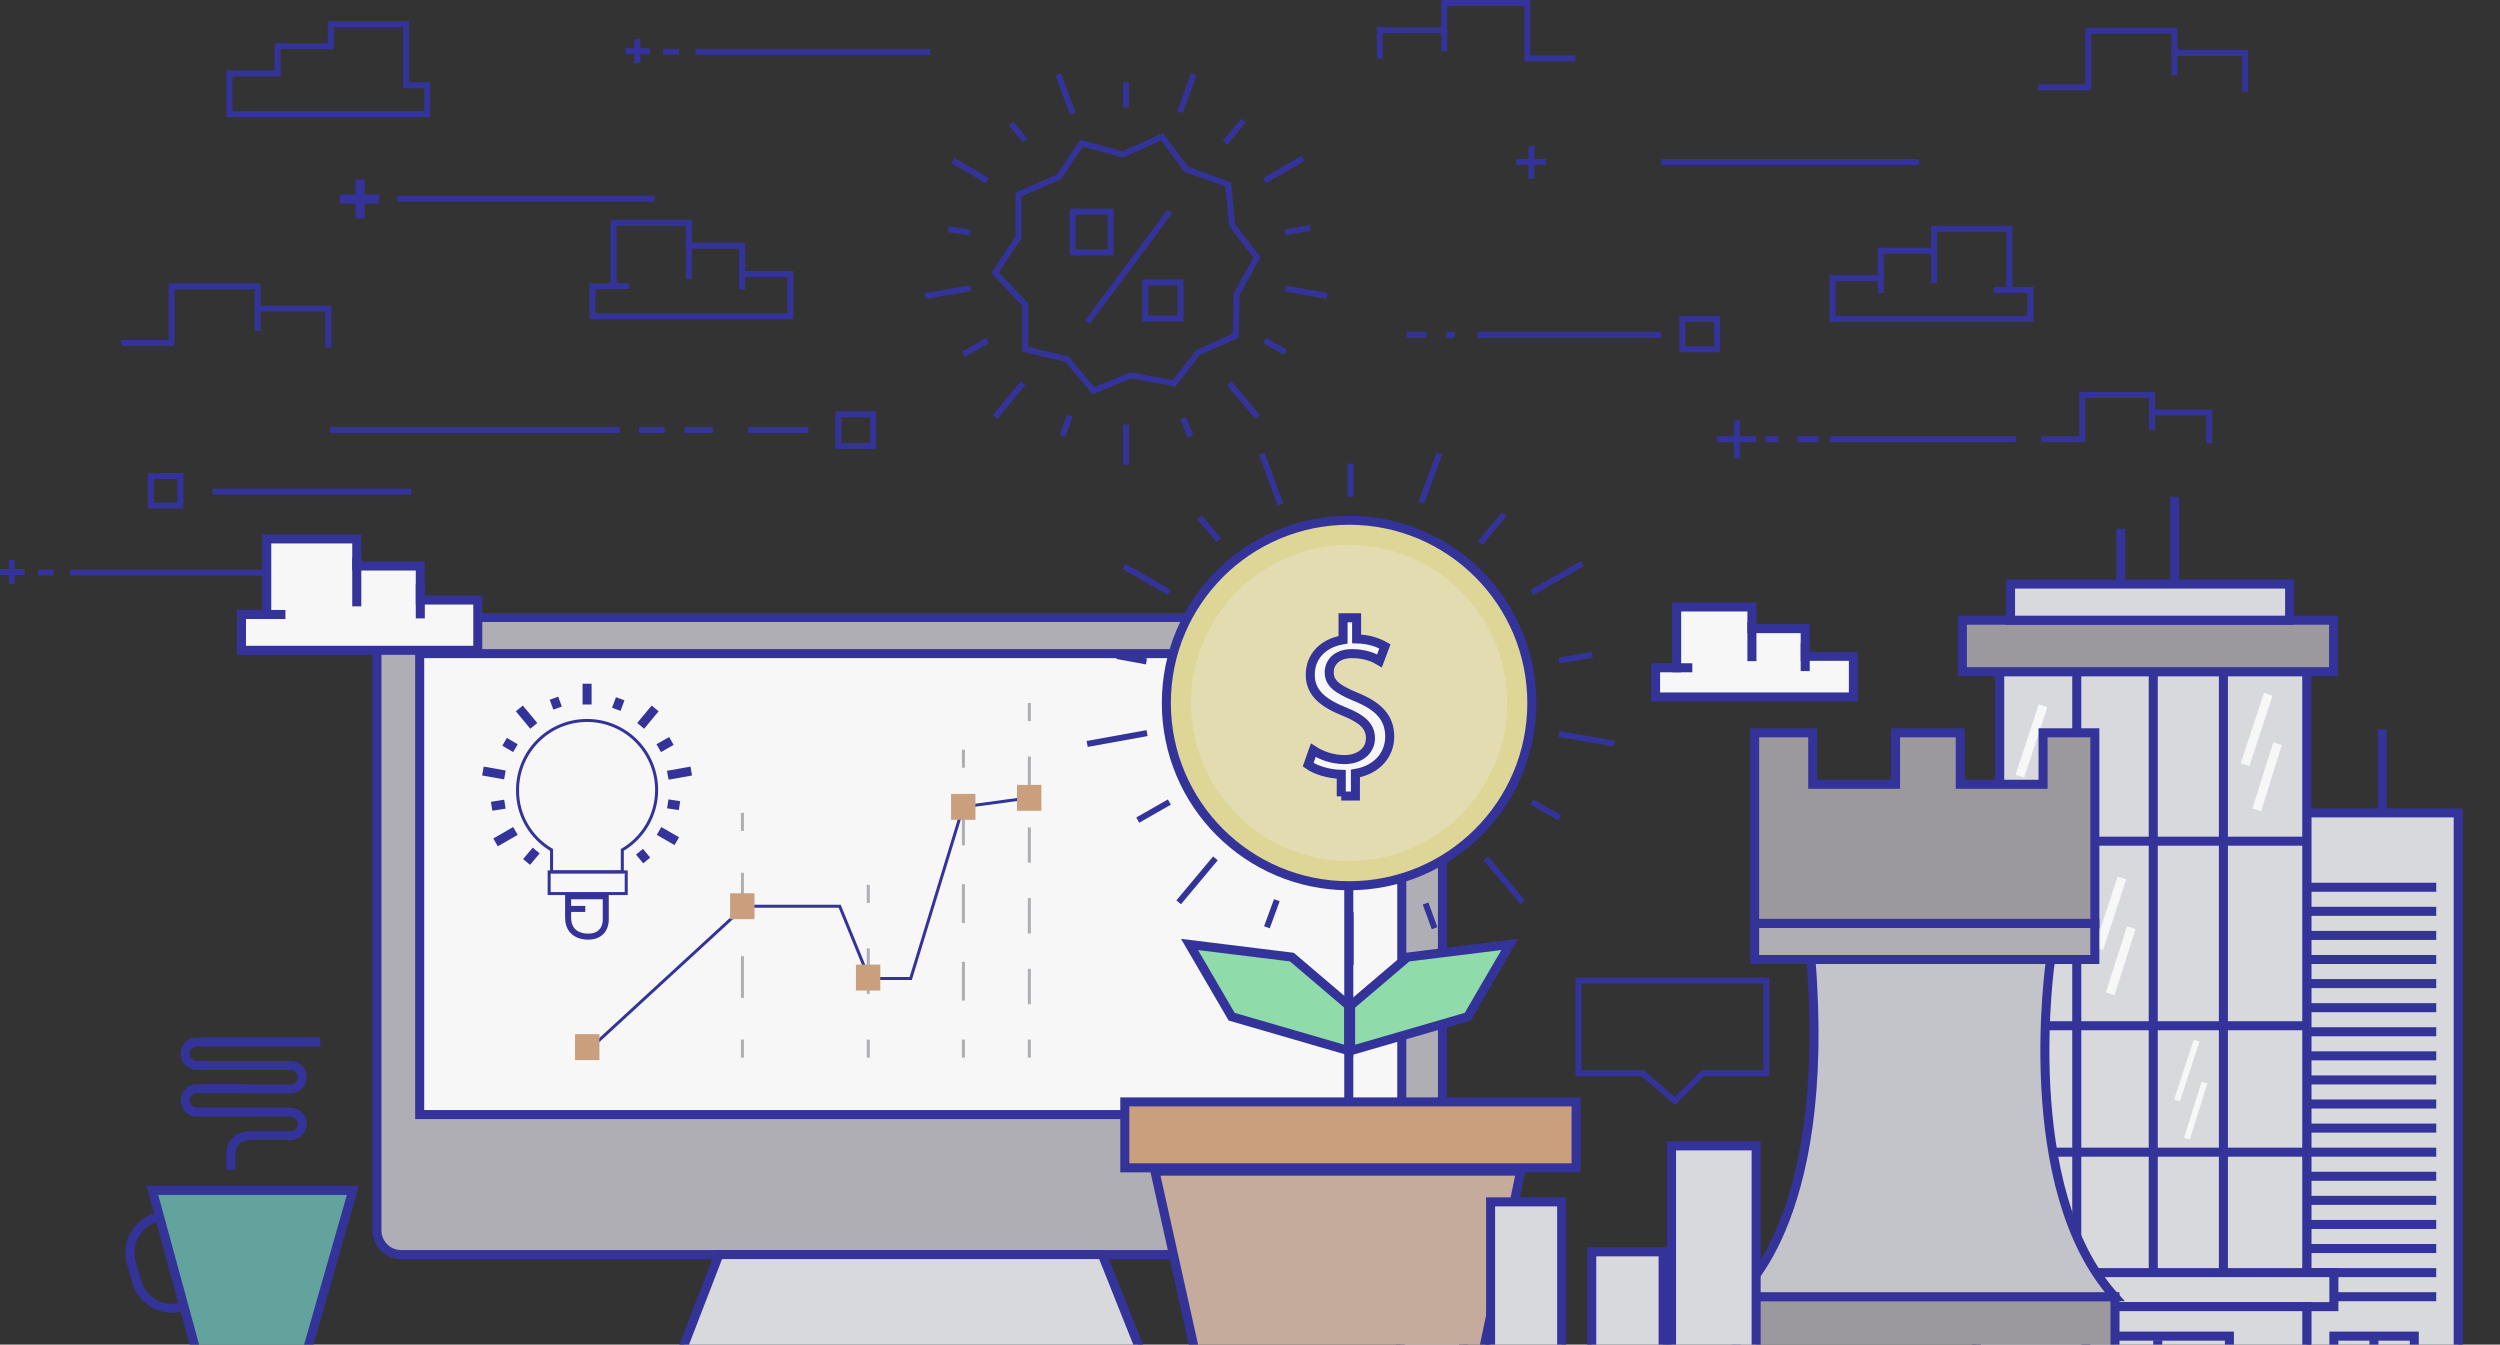 <svg version="1.1" class="img-responsive-SVG servicios_icono" id="servicios_icono4" 
	 xmlns="http://www.w3.org/2000/svg" xmlns:xlink="http://www.w3.org/1999/xlink" xmlns:a="http://ns.adobe.com/AdobeSVGViewerExtensions/3.0/"
	 x="0px" y="0px" width="830.376px" height="446.609px" viewBox="0 0 830.376 446.609" enable-background="new 0 0 830.376 446.609"
	 xml:space="preserve" preserveAspectRatio="xMinYMin">
<rect x="0" y="0" width="830.376" height="446.609" fill="#333333" stroke="none"/>
<defs>
</defs>
<g id="Edi2_1_">
	
		<rect id="Fondo_x5F_Edi2_1_" x="766.2" y="270" fill="#D7D9DD" stroke="#333399" stroke-width="3" stroke-miterlimit="10" width="50.3" height="190.9"/>
	<g id="LineasEdi2_1_">
		<line fill="none" stroke="#333399" stroke-width="3" stroke-miterlimit="10" x1="756.5" y1="294.7" x2="809.2" y2="294.7"/>
		<line fill="none" stroke="#333399" stroke-width="3" stroke-miterlimit="10" x1="756.5" y1="302.7" x2="809.2" y2="302.7"/>
		<line fill="none" stroke="#333399" stroke-width="3" stroke-miterlimit="10" x1="756.5" y1="310.7" x2="809.2" y2="310.7"/>
		<line fill="none" stroke="#333399" stroke-width="3" stroke-miterlimit="10" x1="756.5" y1="318.7" x2="809.2" y2="318.7"/>
		<line fill="none" stroke="#333399" stroke-width="3" stroke-miterlimit="10" x1="756.5" y1="326.7" x2="809.2" y2="326.7"/>
		<line fill="none" stroke="#333399" stroke-width="3" stroke-miterlimit="10" x1="756.5" y1="334.7" x2="809.2" y2="334.7"/>
		<line fill="none" stroke="#333399" stroke-width="3" stroke-miterlimit="10" x1="756.5" y1="342.7" x2="809.2" y2="342.7"/>
		<line fill="none" stroke="#333399" stroke-width="3" stroke-miterlimit="10" x1="756.5" y1="350.7" x2="809.2" y2="350.7"/>
		<line fill="none" stroke="#333399" stroke-width="3" stroke-miterlimit="10" x1="756.5" y1="358.7" x2="809.2" y2="358.7"/>
		<line fill="none" stroke="#333399" stroke-width="3" stroke-miterlimit="10" x1="756.5" y1="366.7" x2="809.2" y2="366.7"/>
		<line fill="none" stroke="#333399" stroke-width="3" stroke-miterlimit="10" x1="756.5" y1="374.7" x2="809.2" y2="374.7"/>
		<line fill="none" stroke="#333399" stroke-width="3" stroke-miterlimit="10" x1="756.5" y1="382.7" x2="809.2" y2="382.7"/>
		<line fill="none" stroke="#333399" stroke-width="3" stroke-miterlimit="10" x1="756.5" y1="390.7" x2="809.2" y2="390.7"/>
		<line fill="none" stroke="#333399" stroke-width="3" stroke-miterlimit="10" x1="756.5" y1="398.7" x2="809.2" y2="398.7"/>
		<line fill="none" stroke="#333399" stroke-width="3" stroke-miterlimit="10" x1="756.5" y1="406.7" x2="809.2" y2="406.7"/>
		<line fill="none" stroke="#333399" stroke-width="3" stroke-miterlimit="10" x1="756.5" y1="414.7" x2="809.2" y2="414.7"/>
		<line fill="none" stroke="#333399" stroke-width="3" stroke-miterlimit="10" x1="756.5" y1="422.7" x2="809.2" y2="422.7"/>
		<line fill="none" stroke="#333399" stroke-width="3" stroke-miterlimit="10" x1="756.5" y1="430.7" x2="809.2" y2="430.7"/>
		<line fill="none" stroke="#333399" stroke-width="3" stroke-miterlimit="10" x1="791.3" y1="271.3" x2="791.3" y2="242.3"/>
		<polyline fill="none" stroke="#333399" stroke-width="3" stroke-miterlimit="10" points="775.2,460.9 775.2,443.8 801.9,443.8 
			801.9,460.9 		"/>
		<line fill="none" stroke="#333399" stroke-width="3" stroke-miterlimit="10" x1="788.5" y1="443.8" x2="788.5" y2="460.9"/>
	</g>
</g>
<g id="Edi1_1_">
	
		<rect id="Fondo_x5F_Edi1_1_" x="664.2" y="223.1" fill="#D7D9DD" stroke="#333399" stroke-width="3" stroke-miterlimit="10" width="102" height="200.7"/>
	<rect x="687.2" y="422.7" fill="#D7D9DD" stroke="#333399" stroke-width="3" stroke-miterlimit="10" width="88" height="11.3"/>
	<rect x="656.5" y="434" fill="#D7D9DD" stroke="#333399" stroke-width="3" stroke-miterlimit="10" width="109.7" height="26.9"/>
	<line fill="none" stroke="#333399" stroke-width="3" stroke-miterlimit="10" x1="689.8" y1="223.1" x2="689.8" y2="422.7"/>
	<line fill="none" stroke="#333399" stroke-width="3" stroke-miterlimit="10" x1="738.5" y1="223.1" x2="738.5" y2="422.7"/>
	<line fill="none" stroke="#333399" stroke-width="3" stroke-miterlimit="10" x1="715.2" y1="223.1" x2="715.2" y2="422.7"/>
	<line fill="none" stroke="#333399" stroke-width="3" stroke-miterlimit="10" x1="664.2" y1="279.4" x2="766.2" y2="279.4"/>
	<line fill="none" stroke="#333399" stroke-width="3" stroke-miterlimit="10" x1="664.2" y1="340.7" x2="766.2" y2="340.7"/>
	<line fill="none" stroke="#333399" stroke-width="3" stroke-miterlimit="10" x1="664.2" y1="382.7" x2="766.2" y2="382.7"/>
	<rect x="692.8" y="443.8" fill="none" stroke="#333399" stroke-width="3" stroke-miterlimit="10" width="47.7" height="16.2"/>
	<line fill="none" stroke="#333399" stroke-width="3" stroke-miterlimit="10" x1="716.7" y1="445.2" x2="716.7" y2="460.9"/>
	<g id="Reflejo_1_">
		<line fill="none" stroke="#F7F7F8" stroke-width="3" stroke-miterlimit="10" x1="674.8" y1="272.9" x2="681.7" y2="250.9"/>
		<line fill="none" stroke="#F7F7F8" stroke-width="3" stroke-miterlimit="10" x1="745.7" y1="254" x2="753.4" y2="230.6"/>
		<line fill="none" stroke="#F7F7F8" stroke-width="3" stroke-miterlimit="10" x1="749.6" y1="269" x2="756.5" y2="247"/>
		<line fill="none" stroke="#F7F7F8" stroke-width="3" stroke-miterlimit="10" x1="697.1" y1="315.1" x2="704.8" y2="291.6"/>
		<line fill="none" stroke="#F7F7F8" stroke-width="3" stroke-miterlimit="10" x1="700.9" y1="330.1" x2="707.9" y2="308.1"/>
		<line fill="none" stroke="#F7F7F8" stroke-width="2" stroke-miterlimit="10" x1="723.1" y1="365.5" x2="729.6" y2="345.7"/>
		<line fill="none" stroke="#F7F7F8" stroke-width="2" stroke-miterlimit="10" x1="726.4" y1="378.2" x2="732.2" y2="359.6"/>
		<line fill="none" stroke="#F7F7F8" stroke-width="3" stroke-miterlimit="10" x1="670.9" y1="257.8" x2="678.6" y2="234.4"/>
	</g>
</g>
<g>
	<path fill="#AFAEB4" stroke="#333399" stroke-width="3" stroke-miterlimit="10" d="M479.1,408.7c0,4.4-3.6,8-8,8H133.2
		c-4.4,0-8-3.6-8-8V213.1c0-4.4,3.6-8,8-8h337.9c4.4,0,8,3.6,8,8L479.1,408.7L479.1,408.7z"/>
	
		<rect x="139.4" y="217.1" fill="#F7F7F8" stroke="#333399" stroke-width="3" stroke-miterlimit="10" width="326.2" height="153.1"/>
	<polygon fill="#D7D9DD" stroke="#333399" stroke-width="3" stroke-miterlimit="10" points="366.1,416.7 378.7,448.3 392.6,448.3 
		392.6,461.7 212,461.7 212,448.3 226.6,448.3 238.8,416.7 	"/>
</g>
<rect x="465.1" y="429" fill="#D7D9DD" stroke="#333399" stroke-width="3" stroke-miterlimit="10" width="21" height="26.9"/>
<rect x="576.7" y="430.7" fill="#9B999E" stroke="#333399" stroke-width="3" stroke-miterlimit="10" width="125.8" height="30.2"/>
<g>
	<polyline fill="none" stroke="#333399" stroke-miterlimit="10" points="195.1,349.1 247.4,301 278.9,301 288.7,325 302.5,325 
		319.9,268 341.9,265 	"/>
	<path id="Lamp_1_" fill="none" stroke="#333399" stroke-miterlimit="10" d="M183.2,282.3v7.3h23.5v-7.3c6.8-4,11.4-11.4,11.4-19.9
		c0-12.8-10.4-23.1-23.1-23.1c-12.8,0-23.1,10.4-23.1,23.1C171.8,270.9,176.4,278.3,183.2,282.3z"/>
	<rect x="182.4" y="289.6" fill="none" stroke="#333399" stroke-miterlimit="10" width="25.6" height="7.2"/>
	<path fill="none" stroke="#333399" stroke-width="2" stroke-miterlimit="10" d="M201.2,297.7v8c0,0,0.1,5.4-5.8,5.4
		c0,0-6.7,0.4-6.7-6.3v-7.1H201.2z"/>
	<line fill="none" stroke="#333399" stroke-width="2" stroke-miterlimit="10" x1="194.4" y1="301.9" x2="188.7" y2="301.9"/>
	<g>
		<line fill="none" stroke="#333399" stroke-width="3" stroke-miterlimit="10" x1="214.8" y1="285.8" x2="212.4" y2="282.9"/>
		<line fill="none" stroke="#333399" stroke-width="3" stroke-miterlimit="10" x1="224.8" y1="279.4" x2="218.9" y2="276"/>
		<line fill="none" stroke="#333399" stroke-width="3" stroke-miterlimit="10" x1="225.7" y1="267.6" x2="221.8" y2="267"/>
		<line fill="none" stroke="#333399" stroke-width="3" stroke-miterlimit="10" x1="229.6" y1="256.1" x2="221.8" y2="257.5"/>
		<line fill="none" stroke="#333399" stroke-width="3" stroke-miterlimit="10" x1="223" y1="246.1" x2="218.8" y2="248.5"/>
		<line fill="none" stroke="#333399" stroke-width="3" stroke-miterlimit="10" x1="217.6" y1="235.3" x2="212.8" y2="241.1"/>
		<line fill="none" stroke="#333399" stroke-width="3" stroke-miterlimit="10" x1="206" y1="232.1" x2="204.7" y2="235.6"/>
		<line fill="none" stroke="#333399" stroke-width="3" stroke-miterlimit="10" x1="195" y1="227.1" x2="195" y2="234"/>
		<line fill="none" stroke="#333399" stroke-width="3" stroke-miterlimit="10" x1="184" y1="231.9" x2="185.2" y2="235.2"/>
		<line fill="none" stroke="#333399" stroke-width="3" stroke-miterlimit="10" x1="172.5" y1="235.3" x2="177.3" y2="241.1"/>
		<line fill="none" stroke="#333399" stroke-width="3" stroke-miterlimit="10" x1="167.6" y1="246.4" x2="171.2" y2="248.5"/>
		<line fill="none" stroke="#333399" stroke-width="3" stroke-miterlimit="10" x1="160.4" y1="256.1" x2="167.7" y2="257.4"/>
		<line fill="none" stroke="#333399" stroke-width="3" stroke-miterlimit="10" x1="163.3" y1="267.8" x2="167.7" y2="267.1"/>
		<line fill="none" stroke="#333399" stroke-width="3" stroke-miterlimit="10" x1="164.6" y1="279.8" x2="171.2" y2="276"/>
		<line fill="none" stroke="#333399" stroke-width="3" stroke-miterlimit="10" x1="174.9" y1="286.3" x2="178.1" y2="282.5"/>
	</g>
	<g>
		<g>
			<line fill="none" stroke="#AFAEB4" stroke-miterlimit="10" x1="246.6" y1="270" x2="246.6" y2="276"/>
			
				<line fill="none" stroke="#AFAEB4" stroke-miterlimit="10" stroke-dasharray="13.85,13.85" x1="246.6" y1="289.9" x2="246.6" y2="338.3"/>
			<line fill="none" stroke="#AFAEB4" stroke-miterlimit="10" x1="246.6" y1="345.3" x2="246.6" y2="351.3"/>
		</g>
	</g>
	<g>
		<g>
			<line fill="none" stroke="#AFAEB4" stroke-miterlimit="10" x1="288.4" y1="293.9" x2="288.4" y2="299.9"/>
			
				<line fill="none" stroke="#AFAEB4" stroke-miterlimit="10" stroke-dasharray="15.12,15.12" x1="288.4" y1="315" x2="288.4" y2="337.7"/>
			<line fill="none" stroke="#AFAEB4" stroke-miterlimit="10" x1="288.4" y1="345.3" x2="288.4" y2="351.3"/>
		</g>
	</g>
	<g>
		<g>
			<line fill="none" stroke="#AFAEB4" stroke-miterlimit="10" x1="320" y1="249" x2="320" y2="255"/>
			
				<line fill="none" stroke="#AFAEB4" stroke-miterlimit="10" stroke-dasharray="12.889,12.889" x1="320" y1="267.9" x2="320" y2="338.8"/>
			<line fill="none" stroke="#AFAEB4" stroke-miterlimit="10" x1="320" y1="345.3" x2="320" y2="351.3"/>
		</g>
	</g>
	<g>
		<g>
			<line fill="none" stroke="#AFAEB4" stroke-miterlimit="10" x1="341.9" y1="233.5" x2="341.9" y2="239.5"/>
			
				<line fill="none" stroke="#AFAEB4" stroke-miterlimit="10" stroke-dasharray="11.75,11.75" x1="341.9" y1="251.3" x2="341.9" y2="339.4"/>
			<line fill="none" stroke="#AFAEB4" stroke-miterlimit="10" x1="341.9" y1="345.3" x2="341.9" y2="351.3"/>
		</g>
	</g>
</g>
<rect x="191" y="343.5" fill="#C99F7E" width="8.1" height="8.6"/>
<polygon fill="none" stroke="#333399" stroke-width="2" stroke-miterlimit="10" points="524.3,325.7 524.3,356.5 545.7,356.5 
	556.3,365.7 565.6,356.5 586.7,356.5 586.7,325.7 "/>
<rect x="528.7" y="415.8" fill="#D7D9DD" stroke="#333399" stroke-width="3" stroke-miterlimit="10" width="23.7" height="45.2"/>
<rect x="242.5" y="296.7" fill="#C99F7E" width="8.1" height="8.6"/>
<rect x="337.8" y="260.7" fill="#C99F7E" width="8.1" height="8.6"/>
<rect x="315.9" y="263.7" fill="#C99F7E" width="8.1" height="8.6"/>
<rect x="284.3" y="320.4" fill="#C99F7E" width="8.1" height="8.6"/>
<g id="planta_2_">
	<rect x="373.6" y="366" fill="#C99F7E" stroke="#333399" stroke-width="3" stroke-miterlimit="10" width="149.9" height="21.9"/>
	<polygon fill="#C4AB9B" stroke="#333399" stroke-width="3" stroke-miterlimit="10" points="490.1,461 399.6,461 383.6,389 
		505.1,389 	"/>
	<g id="hojas_2_">
		<polygon fill="#8FDBAA" stroke="#333399" stroke-width="3" stroke-miterlimit="10" points="448,334 429.1,317.9 395.1,313.7 
			409.1,337.7 448,349 		"/>
		<polygon fill="#8FDBAA" stroke="#333399" stroke-width="3" stroke-miterlimit="10" points="448.6,334 467.5,317.9 501.5,313.7 
			487.5,337.7 448.6,349 		"/>
	</g>
	
		<line id="tallo_2_" fill="none" stroke="#333399" stroke-width="3" stroke-miterlimit="10" x1="448" y1="294.2" x2="448" y2="366"/>
	<g id="Flor_2_">
		<circle fill="#DDD697" stroke="#333399" stroke-width="3" stroke-miterlimit="10" cx="448.1" cy="233.5" r="60.7"/>
		<circle fill="#E2DCB0" cx="448.1" cy="233.5" r="52.5"/>
		<g id="Rayos_2_">
			<line fill="none" stroke="#333399" stroke-width="2" stroke-miterlimit="10" x1="448.6" y1="154" x2="448.6" y2="165"/>
			<line fill="none" stroke="#333399" stroke-width="2" stroke-miterlimit="10" x1="419.1" y1="150.6" x2="425.3" y2="167.6"/>
			<line fill="none" stroke="#333399" stroke-width="2" stroke-miterlimit="10" x1="398.5" y1="171.9" x2="404.8" y2="179.4"/>
			<line fill="none" stroke="#333399" stroke-width="2" stroke-miterlimit="10" x1="373.3" y1="188.1" x2="388.4" y2="196.8"/>
			<line fill="none" stroke="#333399" stroke-width="2" stroke-miterlimit="10" x1="371" y1="217.9" x2="380.8" y2="219.7"/>
			<line fill="none" stroke="#333399" stroke-width="2" stroke-miterlimit="10" x1="361.1" y1="247.1" x2="381" y2="243.5"/>
			<line fill="none" stroke="#333399" stroke-width="2" stroke-miterlimit="10" x1="377.9" y1="272.4" x2="388.4" y2="266.4"/>
			<line fill="none" stroke="#333399" stroke-width="2" stroke-miterlimit="10" x1="391.5" y1="299.7" x2="403.7" y2="285.1"/>
			<line fill="none" stroke="#333399" stroke-width="2" stroke-miterlimit="10" x1="420.8" y1="308" x2="424.1" y2="299"/>
			<line fill="none" stroke="#333399" stroke-width="2" stroke-miterlimit="10" x1="448.6" y1="320.5" x2="448.6" y2="303"/>
			<line fill="none" stroke="#333399" stroke-width="2" stroke-miterlimit="10" x1="476.5" y1="308.3" x2="473.5" y2="300.1"/>
			<line fill="none" stroke="#333399" stroke-width="2" stroke-miterlimit="10" x1="505.8" y1="299.7" x2="493.5" y2="285.1"/>
			<line fill="none" stroke="#333399" stroke-width="2" stroke-miterlimit="10" x1="518.1" y1="271.7" x2="508.8" y2="266.4"/>
			<line fill="none" stroke="#333399" stroke-width="2" stroke-miterlimit="10" x1="536.2" y1="247" x2="517.8" y2="243.8"/>
			<line fill="none" stroke="#333399" stroke-width="2" stroke-miterlimit="10" x1="528.9" y1="217.5" x2="517.8" y2="219.4"/>
			<line fill="none" stroke="#333399" stroke-width="2" stroke-miterlimit="10" x1="525.6" y1="187.2" x2="508.8" y2="196.8"/>
			<line fill="none" stroke="#333399" stroke-width="2" stroke-miterlimit="10" x1="499.6" y1="170.8" x2="491.6" y2="180.4"/>
			<line fill="none" stroke="#333399" stroke-width="2" stroke-miterlimit="10" x1="478.1" y1="150.6" x2="472.1" y2="167"/>
		</g>
	</g>
	<g id="pesos_2_">
		<path fill="#F7F7F8" stroke="#333399" stroke-width="3" stroke-miterlimit="10" d="M445.5,264.5v-7.3c-4.2-0.1-8.5-1.4-11-3.2
			l1.7-4.8c2.6,1.7,6.3,3.1,10.4,3.1c5.1,0,8.6-3,8.6-7.1c0-4-2.8-6.4-8.1-8.6c-7.3-2.9-11.9-6.2-11.9-12.5c0-6,4.2-10.5,10.9-11.6
			v-7.3h4.5v7c4.3,0.1,7.3,1.3,9.4,2.5l-1.8,4.8c-1.5-0.9-4.5-2.4-9.1-2.4c-5.5,0-7.6,3.3-7.6,6.2c0,3.7,2.7,5.6,8.9,8.2
			c7.4,3,11.2,6.8,11.2,13.2c0,5.7-4,11-11.4,12.2v7.5h-4.7V264.5z"/>
	</g>
</g>
<rect x="582.8" y="306.7" fill="#AFAEB4" stroke="#333399" stroke-width="3" stroke-miterlimit="10" width="113" height="12"/>
<path fill="#C3C4CA" stroke="#333399" stroke-width="3" stroke-miterlimit="10" d="M576.7,430.7c0,0,31.9-23.3,24.8-112h79.6
	c0,0-11.3,76,21.3,112H576.7z"/>
<polygon fill="#9B999E" stroke="#333399" stroke-width="3" stroke-miterlimit="10" points="678.6,243.4 678.6,260.5 651.1,260.5 
	651.1,243.4 629.6,243.4 629.6,260.5 602.1,260.5 602.1,243.4 582.8,243.4 582.8,306.7 695.8,306.7 695.8,243.4 "/>
<rect x="555.2" y="380.6" fill="#D7D9DD" stroke="#333399" stroke-width="3" stroke-miterlimit="10" width="28.1" height="80.4"/>
<line fill="none" stroke="#333399" stroke-width="2" stroke-linecap="square" stroke-linejoin="round" stroke-miterlimit="10" x1="41.3" y1="471.3" x2="840.9" y2="471.3"/>
<line fill="none" stroke="#333399" stroke-width="2" stroke-linecap="square" stroke-linejoin="round" stroke-miterlimit="10" x1="851.5" y1="471.3" x2="877.3" y2="471.3"/>
<line fill="none" stroke="#333399" stroke-width="2" stroke-linecap="square" stroke-linejoin="round" stroke-miterlimit="10" x1="16.5" y1="471.3" x2="30" y2="471.3"/>
<g id="cuadrados_2_">
	<rect x="50.1" y="158.1" fill="none" stroke="#333399" stroke-width="2" stroke-miterlimit="10" width="9.8" height="9.8"/>
	<rect x="278.5" y="137.6" fill="none" stroke="#333399" stroke-width="2" stroke-miterlimit="10" width="11.5" height="10.5"/>
	<rect x="558.8" y="105.9" fill="none" stroke="#333399" stroke-width="2" stroke-miterlimit="10" width="11.5" height="10.1"/>
</g>
<g id="lineas_2_">
	<g>
		<line fill="none" stroke="#333399" stroke-width="2" stroke-miterlimit="10" x1="211.7" y1="13" x2="211.7" y2="21"/>
		<line fill="none" stroke="#333399" stroke-width="2" stroke-miterlimit="10" x1="207.7" y1="17" x2="215.9" y2="17"/>
	</g>
	<g>
		<line fill="none" stroke="#333399" stroke-width="3" stroke-miterlimit="10" x1="119.6" y1="59.6" x2="119.6" y2="72.6"/>
		<line fill="none" stroke="#333399" stroke-width="3" stroke-miterlimit="10" x1="112.9" y1="66.1" x2="126" y2="66.1"/>
	</g>
	<line fill="none" stroke="#333399" stroke-width="2" stroke-miterlimit="10" x1="70.6" y1="163.3" x2="136.6" y2="163.3"/>
	<line fill="none" stroke="#333399" stroke-width="2" stroke-miterlimit="10" x1="23.2" y1="190.2" x2="101.2" y2="190.2"/>
	<line fill="none" stroke="#333399" stroke-width="2" stroke-miterlimit="10" x1="12.6" y1="190.2" x2="17.8" y2="190.2"/>
	<g>
		<line fill="none" stroke="#333399" stroke-width="2" stroke-miterlimit="10" x1="3.9" y1="186" x2="3.9" y2="194"/>
		<line fill="none" stroke="#333399" stroke-width="2" stroke-miterlimit="10" x1="0" y1="190" x2="8.2" y2="190"/>
	</g>
	<line fill="none" stroke="#333399" stroke-width="2" stroke-miterlimit="10" x1="231" y1="17.2" x2="309" y2="17.2"/>
	<line fill="none" stroke="#333399" stroke-width="2" stroke-miterlimit="10" x1="220.3" y1="17.2" x2="225.5" y2="17.2"/>
	<line fill="none" stroke="#333399" stroke-width="2" stroke-miterlimit="10" x1="248.5" y1="142.8" x2="268.5" y2="142.8"/>
	<line fill="none" stroke="#333399" stroke-width="2" stroke-miterlimit="10" x1="109.6" y1="142.8" x2="205.9" y2="142.8"/>
	<line fill="none" stroke="#333399" stroke-width="2" stroke-miterlimit="10" x1="212.2" y1="142.8" x2="220.8" y2="142.8"/>
	<line fill="none" stroke="#333399" stroke-width="2" stroke-miterlimit="10" x1="227.3" y1="142.8" x2="236.9" y2="142.8"/>
	<line fill="none" stroke="#333399" stroke-width="2" stroke-miterlimit="10" x1="576.9" y1="139.6" x2="576.9" y2="152.2"/>
	<line fill="none" stroke="#333399" stroke-width="2" stroke-miterlimit="10" x1="570.2" y1="145.9" x2="583.3" y2="145.9"/>
	<line fill="none" stroke="#333399" stroke-width="2" stroke-miterlimit="10" x1="508.7" y1="48.4" x2="508.7" y2="59.3"/>
	<line fill="none" stroke="#333399" stroke-width="2" stroke-miterlimit="10" x1="503.5" y1="53.8" x2="513.5" y2="53.8"/>
	<line fill="none" stroke="#333399" stroke-width="2" stroke-miterlimit="10" x1="551.8" y1="53.8" x2="637.3" y2="53.8"/>
	<line fill="none" stroke="#333399" stroke-width="2" stroke-miterlimit="10" x1="131.9" y1="66" x2="217.4" y2="66"/>
	<line fill="none" stroke="#333399" stroke-width="2" stroke-miterlimit="10" x1="586.2" y1="145.9" x2="590.7" y2="145.9"/>
	<line fill="none" stroke="#333399" stroke-width="2" stroke-miterlimit="10" x1="596.8" y1="145.9" x2="604.2" y2="145.9"/>
	<line fill="none" stroke="#333399" stroke-width="2" stroke-miterlimit="10" x1="607.8" y1="145.9" x2="669.6" y2="145.9"/>
	<line fill="none" stroke="#333399" stroke-width="2" stroke-miterlimit="10" x1="490.8" y1="111.2" x2="551.8" y2="111.2"/>
	<line fill="none" stroke="#333399" stroke-width="2" stroke-miterlimit="10" x1="467.3" y1="111.2" x2="473.8" y2="111.2"/>
	<line fill="none" stroke="#333399" stroke-width="2" stroke-miterlimit="10" x1="480.3" y1="111.2" x2="483.3" y2="111.2"/>
</g>
<g id="nubes_2_">
	<g>
		<polyline fill="none" stroke="#333399" stroke-width="2" stroke-miterlimit="10" points="40.3,113.9 57,113.9 57,95.1 85.6,95.1 
			85.6,102.5 109.1,102.5 109.1,115.5 		"/>
		<line fill="none" stroke="#333399" stroke-width="2" stroke-miterlimit="10" x1="85.6" y1="102.5" x2="85.6" y2="109.9"/>
	</g>
	<g>
		<polyline fill="none" stroke="#333399" stroke-width="2" stroke-miterlimit="10" points="677,29 693.6,29 693.6,10.2 722.3,10.2 
			722.3,17.6 745.7,17.6 745.7,30.5 		"/>
		<line fill="none" stroke="#333399" stroke-width="2" stroke-miterlimit="10" x1="722.3" y1="17.6" x2="722.3" y2="25"/>
	</g>
	<g>
		<polygon fill="none" stroke="#333399" stroke-width="2" stroke-miterlimit="10" points="196.8,105 262.5,105 262.5,91 246.5,91 
			246.5,81.6 228.8,81.6 228.8,74 203.8,74 203.8,95 196.8,95 		"/>
		<line fill="none" stroke="#333399" stroke-width="2" stroke-miterlimit="10" x1="228.8" y1="92.7" x2="228.8" y2="79.2"/>
		<line fill="none" stroke="#333399" stroke-width="2" stroke-miterlimit="10" x1="246.5" y1="86.6" x2="246.5" y2="96.1"/>
		<line fill="none" stroke="#333399" stroke-width="2" stroke-miterlimit="10" x1="202.3" y1="95" x2="209" y2="95"/>
	</g>
	<g>
		<polygon fill="#F7F7F8" stroke="#333399" stroke-width="3" stroke-miterlimit="10" points="80.2,216 158.7,216 158.7,199.3 
			139.6,199.3 139.6,188 118.5,188 118.5,179 88.6,179 88.6,204.1 80.2,204.1 		"/>
		<line fill="none" stroke="#333399" stroke-width="3" stroke-miterlimit="10" x1="118.5" y1="201.4" x2="118.5" y2="185.2"/>
		<line fill="none" stroke="#333399" stroke-width="3" stroke-miterlimit="10" x1="139.6" y1="194" x2="139.6" y2="205.4"/>
		<line fill="none" stroke="#333399" stroke-width="3" stroke-miterlimit="10" x1="86.9" y1="204.1" x2="94.8" y2="204.1"/>
	</g>
	<g>
		<polyline fill="none" stroke="#333399" stroke-width="2" stroke-miterlimit="10" points="458.3,19.4 458.3,10 479.7,10 479.7,1 
			507.3,1 507.3,19.4 523.3,19.4 		"/>
		<line fill="none" stroke="#333399" stroke-width="2" stroke-miterlimit="10" x1="479.7" y1="10" x2="479.7" y2="17"/>
	</g>
	<g>
		<polygon fill="none" stroke="#333399" stroke-width="2" stroke-miterlimit="10" points="141.9,37.9 76.2,37.9 76.2,24.4 
			92.2,24.4 92.2,15.3 109.9,15.3 109.9,8 134.9,8 134.9,28.3 141.9,28.3 		"/>
	</g>
	<g>
		<polygon fill="none" stroke="#333399" stroke-width="2" stroke-miterlimit="10" points="674.4,105.9 608.7,105.9 608.7,92.4 
			624.7,92.4 624.7,83.3 642.4,83.3 642.4,76 667.4,76 667.4,96.3 674.4,96.3 		"/>
		<line fill="none" stroke="#333399" stroke-width="2" stroke-miterlimit="10" x1="624.7" y1="88.2" x2="624.7" y2="97.3"/>
		<line fill="none" stroke="#333399" stroke-width="2" stroke-miterlimit="10" x1="642.4" y1="94.1" x2="642.4" y2="81"/>
		<line fill="none" stroke="#333399" stroke-width="2" stroke-miterlimit="10" x1="668.8" y1="96.3" x2="662.2" y2="96.3"/>
	</g>
	<g>
		<polyline fill="none" stroke="#333399" stroke-width="2" stroke-miterlimit="10" points="678.1,145.9 691.6,145.9 691.6,131.2 
			714.8,131.2 714.8,137 733.8,137 733.8,147.2 		"/>
		<line fill="none" stroke="#333399" stroke-width="2" stroke-miterlimit="10" x1="714.8" y1="137" x2="714.8" y2="142.8"/>
	</g>
	<g>
		<polygon fill="#F7F7F8" stroke="#333399" stroke-width="3" stroke-miterlimit="10" points="549.9,231.5 615.6,231.5 615.6,218 
			599.6,218 599.6,208.8 581.9,208.8 581.9,201.6 556.9,201.6 556.9,221.8 549.9,221.8 		"/>
		<line fill="none" stroke="#333399" stroke-width="3" stroke-miterlimit="10" x1="581.9" y1="219.6" x2="581.9" y2="206.6"/>
		<line fill="none" stroke="#333399" stroke-width="3" stroke-miterlimit="10" x1="599.6" y1="213.7" x2="599.6" y2="222.9"/>
		<line fill="none" stroke="#333399" stroke-width="3" stroke-miterlimit="10" x1="555.5" y1="221.8" x2="562.1" y2="221.8"/>
	</g>
</g>
<polygon fill="#62A39E" stroke="#333399" stroke-width="3" stroke-miterlimit="10" points="101.4,450.7 65.6,450.4 50.6,395.4 
	117.2,395.4 "/>
<rect x="61.3" y="450.7" fill="#727276" stroke="#333399" stroke-width="3" stroke-miterlimit="10" width="44.6" height="11.8"/>
<path fill="none" stroke="#333399" stroke-width="3" stroke-miterlimit="10" d="M60.3,434.1L60.3,434.1c-6.5,1.8-13.1-2-14.9-8.4
	l-1.8-6.4c-1.8-6.5,2-13.1,8.4-14.9l0,0"/>
<g id="humo_1_">
	<g>
		<g>
			<defs>
				<rect id="SVGID_1_" x="58.8" y="342.7" width="47.6" height="45.9"/>
			</defs>
			<clipPath id="SVGID_2_">
				<use xlink:href="#SVGID_1_"  overflow="visible"/>
			</clipPath>
			<path clip-path="url(#SVGID_2_)" fill="none" stroke="#333399" stroke-width="3" stroke-miterlimit="10" d="M76.7,388.6v-5.4
				c0-6.6,7.3-6,7.3-6h12.5c2.2,0,3.9-1.8,3.9-3.9l0,0c0-2.2-1.8-3.9-3.9-3.9H65.4c-2.1,0-3.9-1.7-3.9-3.9l0,0
				c0-2.1,1.7-3.9,3.9-3.9h13.1l6,0.1h12c2.1,0,3.9-1.7,3.9-3.9l0,0c0-2.1-1.7-3.9-3.9-3.9H65.4c-2.1,0-3.9-1.7-3.9-3.9l0,0
				c0-2.1,1.7-3.9,3.9-3.9h41"/>
		</g>
	</g>
</g>
<g id="porcentaje_2_">
	<polygon fill="none" stroke="#333399" stroke-width="2" stroke-miterlimit="10" points="351.7,58.8 359.2,47.6 372.9,51.3 
		386,45.4 394,56.2 408,61.3 409.2,74.7 417.5,85.5 410.7,97.8 410.5,111.5 398,117 390,127.3 375.5,124.7 363.2,129.8 354.4,119.3 
		340.5,116 340.5,101.1 330.5,90.6 338.3,78.8 338.3,64.6 	"/>
	<g>
		<line fill="none" stroke="#333399" stroke-width="2" stroke-miterlimit="10" x1="374" y1="27.3" x2="374" y2="35.7"/>
		<line fill="none" stroke="#333399" stroke-width="2" stroke-miterlimit="10" x1="351.5" y1="24.7" x2="356.3" y2="37.7"/>
		<line fill="none" stroke="#333399" stroke-width="2" stroke-miterlimit="10" x1="335.9" y1="41" x2="340.5" y2="46.7"/>
		<line fill="none" stroke="#333399" stroke-width="2" stroke-miterlimit="10" x1="316.5" y1="53.3" x2="328" y2="60"/>
		<line fill="none" stroke="#333399" stroke-width="2" stroke-miterlimit="10" x1="314.9" y1="76.1" x2="322.3" y2="77.3"/>
		<line fill="none" stroke="#333399" stroke-width="2" stroke-miterlimit="10" x1="307.3" y1="98.3" x2="322.5" y2="95.7"/>
		<line fill="none" stroke="#333399" stroke-width="2" stroke-miterlimit="10" x1="320" y1="117.7" x2="328" y2="113.1"/>
		<line fill="none" stroke="#333399" stroke-width="2" stroke-miterlimit="10" x1="330.5" y1="138.5" x2="339.8" y2="127.3"/>
		<line fill="none" stroke="#333399" stroke-width="2" stroke-miterlimit="10" x1="352.9" y1="144.8" x2="355.4" y2="138"/>
		<line fill="none" stroke="#333399" stroke-width="2" stroke-miterlimit="10" x1="374" y1="154.4" x2="374" y2="141"/>
		<line fill="none" stroke="#333399" stroke-width="2" stroke-miterlimit="10" x1="395.4" y1="145" x2="393" y2="138.8"/>
		<line fill="none" stroke="#333399" stroke-width="2" stroke-miterlimit="10" x1="417.7" y1="138.5" x2="408.3" y2="127.3"/>
		<line fill="none" stroke="#333399" stroke-width="2" stroke-miterlimit="10" x1="427" y1="117" x2="420" y2="113.1"/>
		<line fill="none" stroke="#333399" stroke-width="2" stroke-miterlimit="10" x1="440.8" y1="98.3" x2="426.8" y2="95.8"/>
		<line fill="none" stroke="#333399" stroke-width="2" stroke-miterlimit="10" x1="435.3" y1="75.7" x2="426.8" y2="77.2"/>
		<line fill="none" stroke="#333399" stroke-width="2" stroke-miterlimit="10" x1="432.8" y1="52.6" x2="420" y2="60"/>
		<line fill="none" stroke="#333399" stroke-width="2" stroke-miterlimit="10" x1="413" y1="40.1" x2="406.9" y2="47.4"/>
		<line fill="none" stroke="#333399" stroke-width="2" stroke-miterlimit="10" x1="396.5" y1="24.7" x2="392" y2="37.2"/>
	</g>
	<line fill="none" stroke="#333399" stroke-width="2" stroke-miterlimit="10" x1="361.2" y1="107" x2="388.5" y2="70.3"/>
	<rect x="356.3" y="70.3" fill="none" stroke="#333399" stroke-width="2" stroke-miterlimit="10" width="12.6" height="13.5"/>
	<rect x="380.4" y="93.8" fill="none" stroke="#333399" stroke-width="2" stroke-miterlimit="10" width="11.7" height="12"/>
</g>
<rect x="495.1" y="399.2" fill="#D7D9DD" stroke="#333399" stroke-width="3" stroke-miterlimit="10" width="23.6" height="61.8"/>
<g id="Techo_x5F_Edi1_1_">
	<rect x="651.8" y="206" fill="#9B999E" stroke="#333399" stroke-width="3" stroke-miterlimit="10" width="123.3" height="17.1"/>
	<rect x="667.8" y="194" fill="#D7D9DD" stroke="#333399" stroke-width="3" stroke-miterlimit="10" width="92.7" height="12"/>
	<line fill="none" stroke="#333399" stroke-width="3" stroke-miterlimit="10" x1="704.4" y1="194" x2="704.4" y2="175.6"/>
	<line fill="none" stroke="#333399" stroke-width="3" stroke-miterlimit="10" x1="722.3" y1="194" x2="722.3" y2="165"/>
</g>
</svg>
